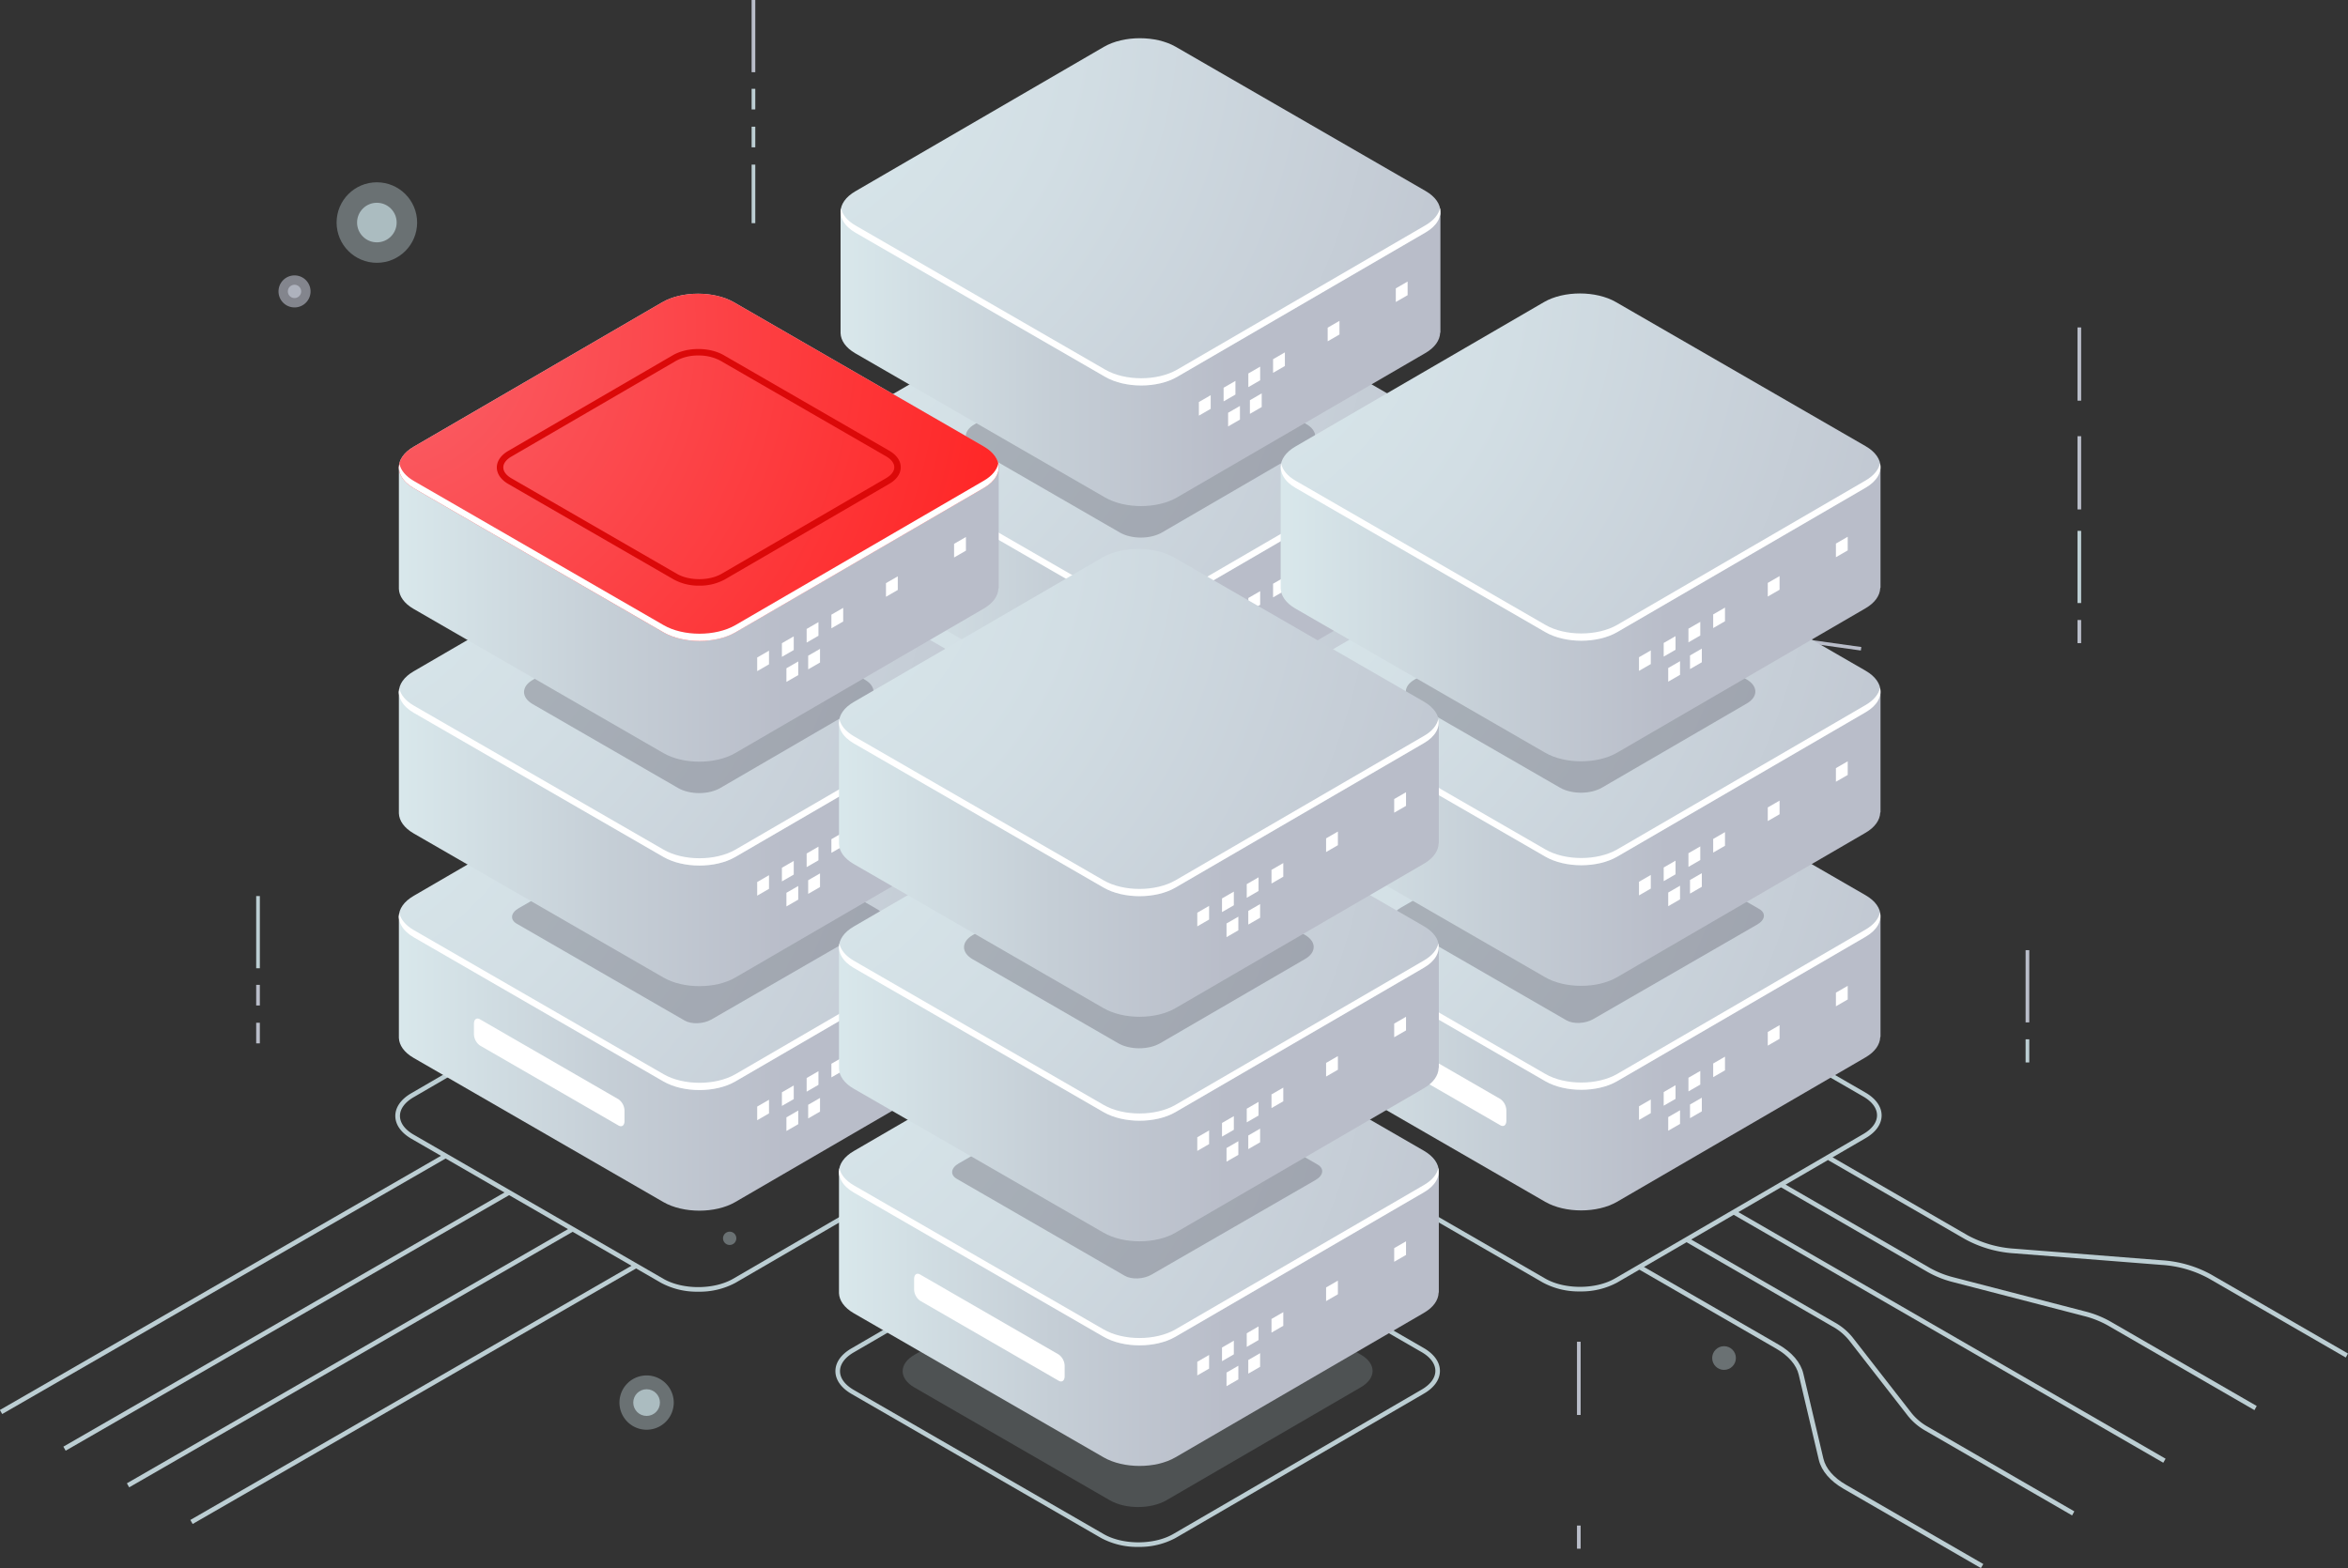 <svg xmlns="http://www.w3.org/2000/svg" xmlns:xlink="http://www.w3.org/1999/xlink" viewBox="0 0 914.87 611.16"><rect x="0" y="0" width="914.87" height="611.16" fill="#333333" stroke="none"/><defs><style>.cls-1,.cls-2,.cls-3,.cls-4{fill:#b9bdc9;}.cls-1,.cls-11,.cls-6{opacity:0.4;}.cls-2{opacity:0.6;}.cls-3,.cls-7{opacity:0.8;}.cls-30,.cls-5,.cls-6,.cls-7{fill:#bcced3;}.cls-8{fill:url(#Áåçûìÿííûé_ãðàäèåíò_23);}.cls-9{fill:url(#Áåçûìÿííûé_ãðàäèåíò_22);}.cls-10{fill:#fff;}.cls-11{fill:#686773;}.cls-12{fill:url(#Áåçûìÿííûé_ãðàäèåíò_23-2);}.cls-13{fill:url(#Áåçûìÿííûé_ãðàäèåíò_22-2);}.cls-14{fill:url(#Áåçûìÿííûé_ãðàäèåíò_23-3);}.cls-15{fill:url(#Áåçûìÿííûé_ãðàäèåíò_22-3);}.cls-16{fill:url(#Áåçûìÿííûé_ãðàäèåíò_23-4);}.cls-17{fill:url(#Áåçûìÿííûé_ãðàäèåíò_22-4);}.cls-18{fill:url(#Áåçûìÿííûé_ãðàäèåíò_23-5);}.cls-19{fill:url(#Áåçûìÿííûé_ãðàäèåíò_22-5);}.cls-20{fill:url(#Áåçûìÿííûé_ãðàäèåíò_23-6);}.cls-21{fill:url(#Áåçûìÿííûé_ãðàäèåíò_22-6);}.cls-22{fill:url(#Áåçûìÿííûé_ãðàäèåíò_24);}.cls-23{fill:#db0909;}.cls-24{fill:url(#Áåçûìÿííûé_ãðàäèåíò_23-7);}.cls-25{fill:url(#Áåçûìÿííûé_ãðàäèåíò_22-7);}.cls-26{fill:url(#Áåçûìÿííûé_ãðàäèåíò_23-8);}.cls-27{fill:url(#Áåçûìÿííûé_ãðàäèåíò_22-8);}.cls-28{fill:url(#Áåçûìÿííûé_ãðàäèåíò_23-9);}.cls-29{fill:url(#Áåçûìÿííûé_ãðàäèåíò_22-9);}.cls-30{opacity:0.2;}.cls-31{fill:url(#Áåçûìÿííûé_ãðàäèåíò_23-10);}.cls-32{fill:url(#Áåçûìÿííûé_ãðàäèåíò_22-10);}.cls-33{fill:url(#Áåçûìÿííûé_ãðàäèåíò_23-11);}.cls-34{fill:url(#Áåçûìÿííûé_ãðàäèåíò_22-11);}.cls-35{fill:url(#Áåçûìÿííûé_ãðàäèåíò_23-12);}.cls-36{fill:url(#Áåçûìÿííûé_ãðàäèåíò_22-12);}</style><linearGradient id="Áåçûìÿííûé_ãðàäèåíò_23" x1="313.46" y1="304.6" x2="478.28" y2="304.6" gradientUnits="userSpaceOnUse"><stop offset="0" stop-color="#dcecef"/><stop offset="0.59" stop-color="#c5ced6"/><stop offset="1" stop-color="#b9bdc9"/></linearGradient><radialGradient id="Áåçûìÿííûé_ãðàäèåíò_22" cx="284.24" cy="181.01" r="368.07" gradientUnits="userSpaceOnUse"><stop offset="0" stop-color="#dcecef"/><stop offset="0.37" stop-color="#d2dee4"/><stop offset="1" stop-color="#b9bdc9"/></radialGradient><linearGradient id="Áåçûìÿííûé_ãðàäèåíò_23-2" x1="313.46" y1="217.09" x2="478.28" y2="217.09" xlink:href="#Áåçûìÿííûé_ãðàäèåíò_23"/><radialGradient id="Áåçûìÿííûé_ãðàäèåíò_22-2" cx="284.24" cy="93.5" r="368.07" xlink:href="#Áåçûìÿííûé_ãðàäèåíò_22"/><linearGradient id="Áåçûìÿííûé_ãðàäèåíò_23-3" x1="313.46" y1="129.57" x2="478.28" y2="129.57" xlink:href="#Áåçûìÿííûé_ãðàäèåíò_23"/><radialGradient id="Áåçûìÿííûé_ãðàäèåíò_22-3" cx="284.24" cy="5.98" r="368.07" xlink:href="#Áåçûìÿííûé_ãðàäèåíò_22"/><linearGradient id="Áåçûìÿííûé_ãðàäèåíò_23-4" x1="141.36" y1="404.17" x2="306.18" y2="404.17" xlink:href="#Áåçûìÿííûé_ãðàäèåíò_23"/><radialGradient id="Áåçûìÿííûé_ãðàäèåíò_22-4" cx="112.14" cy="280.58" r="368.07" xlink:href="#Áåçûìÿííûé_ãðàäèåíò_22"/><linearGradient id="Áåçûìÿííûé_ãðàäèåíò_23-5" x1="141.36" y1="316.66" x2="306.18" y2="316.66" xlink:href="#Áåçûìÿííûé_ãðàäèåíò_23"/><radialGradient id="Áåçûìÿííûé_ãðàäèåíò_22-5" cx="112.14" cy="193.07" r="368.07" xlink:href="#Áåçûìÿííûé_ãðàäèåíò_22"/><linearGradient id="Áåçûìÿííûé_ãðàäèåíò_23-6" x1="141.36" y1="229.14" x2="306.18" y2="229.14" xlink:href="#Áåçûìÿííûé_ãðàäèåíò_23"/><radialGradient id="Áåçûìÿííûé_ãðàäèåíò_22-6" cx="112.14" cy="105.55" r="368.07" xlink:href="#Áåçûìÿííûé_ãðàäèåíò_22"/><radialGradient id="Áåçûìÿííûé_ãðàäèåíò_24" cx="144.61" cy="127.73" r="253.06" gradientUnits="userSpaceOnUse"><stop offset="0" stop-color="#f9636b"/><stop offset="1" stop-color="#ff2626"/></radialGradient><linearGradient id="Áåçûìÿííûé_ãðàäèåíò_23-7" x1="484.94" y1="404.08" x2="649.76" y2="404.08" xlink:href="#Áåçûìÿííûé_ãðàäèåíò_23"/><radialGradient id="Áåçûìÿííûé_ãðàäèåíò_22-7" cx="455.72" cy="280.49" r="368.07" xlink:href="#Áåçûìÿííûé_ãðàäèåíò_22"/><linearGradient id="Áåçûìÿííûé_ãðàäèåíò_23-8" x1="484.94" y1="316.56" x2="649.76" y2="316.56" xlink:href="#Áåçûìÿííûé_ãðàäèåíò_23"/><radialGradient id="Áåçûìÿííûé_ãðàäèåíò_22-8" cx="455.72" cy="192.97" r="368.07" xlink:href="#Áåçûìÿííûé_ãðàäèåíò_22"/><linearGradient id="Áåçûìÿííûé_ãðàäèåíò_23-9" x1="484.94" y1="229.04" x2="649.76" y2="229.04" xlink:href="#Áåçûìÿííûé_ãðàäèåíò_23"/><radialGradient id="Áåçûìÿííûé_ãðàäèåíò_22-9" cx="455.72" cy="105.45" r="368.07" xlink:href="#Áåçûìÿííûé_ãðàäèåíò_22"/><linearGradient id="Áåçûìÿííûé_ãðàäèåíò_23-10" x1="312.84" y1="503.65" x2="477.66" y2="503.65" xlink:href="#Áåçûìÿííûé_ãðàäèåíò_23"/><radialGradient id="Áåçûìÿííûé_ãðàäèåíò_22-10" cx="283.62" cy="380.06" r="368.07" xlink:href="#Áåçûìÿííûé_ãðàäèåíò_22"/><linearGradient id="Áåçûìÿííûé_ãðàäèåíò_23-11" x1="312.84" y1="416.13" x2="477.66" y2="416.13" xlink:href="#Áåçûìÿííûé_ãðàäèåíò_23"/><radialGradient id="Áåçûìÿííûé_ãðàäèåíò_22-11" cx="283.62" cy="292.54" r="368.07" xlink:href="#Áåçûìÿííûé_ãðàäèåíò_22"/><linearGradient id="Áåçûìÿííûé_ãðàäèåíò_23-12" x1="312.84" y1="328.62" x2="477.66" y2="328.62" xlink:href="#Áåçûìÿííûé_ãðàäèåíò_23"/><radialGradient id="Áåçûìÿííûé_ãðàäèåíò_22-12" cx="283.62" cy="205.03" r="368.07" xlink:href="#Áåçûìÿííûé_ãðàäèåíò_22"/></defs><title>data-networking</title><g id="Layer_2" data-name="Layer 2"><g id="Layer_1-2" data-name="Layer 1"><path class="cls-1" d="M372,271.84a4.21,4.21,0,1,1-4.21-4.21A4.21,4.21,0,0,1,372,271.84Z"/><path class="cls-2" d="M121,113.58a6.24,6.24,0,1,1-6.24-6.24A6.24,6.24,0,0,1,121,113.58Z"/><path class="cls-3" d="M117.34,113.58a2.59,2.59,0,1,1-2.59-2.59A2.58,2.58,0,0,1,117.34,113.58Z"/><path class="cls-1" d="M433.4,209.67A16.68,16.68,0,1,1,416.72,193,16.68,16.68,0,0,1,433.4,209.67Z"/><circle class="cls-3" cx="416.72" cy="209.67" r="6.93"/><polygon class="cls-4" points="453.52 330.55 415.75 208.84 725.25 252.18 725.05 253.54 417.7 210.5 454.83 330.14 453.52 330.55"/><rect class="cls-4" x="789.25" y="370.33" width="1.43" height="28.15"/><rect class="cls-5" x="789.25" y="405.07" width="1.43" height="9.02"/><rect class="cls-5" x="99.82" y="349.24" width="1.43" height="28.14"/><rect class="cls-4" x="99.82" y="383.85" width="1.43" height="8.04"/><rect class="cls-4" x="99.82" y="398.62" width="1.43" height="8.04"/><rect class="cls-4" x="292.86" width="1.43" height="28.14"/><rect class="cls-5" x="292.86" y="34.61" width="1.43" height="8.04"/><rect class="cls-5" x="292.86" y="49.38" width="1.43" height="8.04"/><rect class="cls-5" x="292.86" y="64.16" width="1.43" height="22.82"/><rect class="cls-4" x="614.45" y="594.59" width="1.43" height="9.02"/><rect class="cls-4" x="614.45" y="522.95" width="1.43" height="28.54"/><rect class="cls-4" x="809.47" y="241.65" width="1.43" height="9.02"/><rect class="cls-5" x="809.47" y="206.9" width="1.43" height="28.14"/><rect class="cls-4" x="809.47" y="170.01" width="1.43" height="28.54"/><rect class="cls-4" x="809.47" y="127.62" width="1.43" height="28.54"/><circle class="cls-6" cx="146.84" cy="86.74" r="15.69"/><circle class="cls-7" cx="146.84" cy="86.74" r="7.71"/><path class="cls-6" d="M262.52,546.66a10.58,10.58,0,1,1-10.58-10.58A10.59,10.59,0,0,1,262.52,546.66Z"/><circle class="cls-7" cx="251.94" cy="546.66" r="5.2"/><circle class="cls-6" cx="638.91" cy="420.1" r="11.02"/><circle class="cls-7" cx="638.91" cy="420.1" r="5.42"/><path class="cls-6" d="M359.38,185a8.53,8.53,0,1,1-8.53-8.53A8.52,8.52,0,0,1,359.38,185Z"/><circle class="cls-7" cx="350.85" cy="184.96" r="4.19"/><circle class="cls-6" cx="671.75" cy="529.3" r="4.62"/><path class="cls-6" d="M639.15,274.72a2.59,2.59,0,1,1-2.58-2.59A2.59,2.59,0,0,1,639.15,274.72Z"/><path class="cls-6" d="M286.9,482.63a2.59,2.59,0,1,1-2.58-2.58A2.59,2.59,0,0,1,286.9,482.63Z"/><path class="cls-5" d="M444.16,403.86a29.63,29.63,0,0,1-14.47-3.45l-97.3-56.17c-4-2.33-6.26-5.49-6.26-8.88s2.22-6.55,6.26-8.88l96.78-56.28c8-4.6,21-4.6,28.94,0l97.3,56.18c4,2.33,6.26,5.48,6.26,8.87s-2.22,6.55-6.26,8.88l-96.78,56.28A29.63,29.63,0,0,1,444.16,403.86Zm-.52-135.33a27.72,27.72,0,0,0-13.56,3.24L333.3,328.05c-3.46,2-5.36,4.59-5.36,7.31s1.9,5.32,5.35,7.31l97.3,56.17c7.48,4.32,19.65,4.32,27.13,0l96.78-56.27c3.46-2,5.36-4.6,5.36-7.32s-1.9-5.31-5.35-7.3l-97.3-56.18A27.73,27.73,0,0,0,443.64,268.53Z"/><path class="cls-8" d="M561.24,304.55h0V257.9l-59,7.87-44.14-25.49c-7.74-4.47-20.3-4.47-28,0l-6.87,4.37-95.71,12.77v47.5h0c.11,2.84,2,5.67,5.76,7.84l97.3,56.17c7.74,4.47,20.29,4.47,28,0l96.79-56.28c3.74-2.16,5.63-5,5.76-7.81h0Z"/><path class="cls-9" d="M555.44,249.46l-97.3-56.17c-7.74-4.47-20.3-4.47-28,0l-96.78,56.27c-7.74,4.47-7.74,11.72,0,16.19l97.3,56.17c7.74,4.47,20.29,4.47,28,0l96.79-56.27C563.18,261.18,563.18,253.93,555.44,249.46Z"/><path class="cls-10" d="M555.44,262.82,458.65,319.1c-7.74,4.47-20.29,4.47-28,0l-97.3-56.18c-3.25-1.87-5.11-4.24-5.64-6.68-.72,3.38,1.14,6.91,5.64,9.51l97.3,56.17c7.74,4.47,20.29,4.47,28,0l96.79-56.27c4.49-2.6,6.36-6.13,5.63-9.51C560.55,258.58,558.68,261,555.44,262.82Z"/><polygon class="cls-10" points="471.73 334.38 467.13 337.04 467.13 331.72 471.73 329.06 471.73 334.38"/><polygon class="cls-10" points="481.37 328.81 476.76 331.47 476.76 326.15 481.37 323.49 481.37 328.81"/><polygon class="cls-10" points="491.01 323.25 486.4 325.91 486.4 320.59 491.01 317.93 491.01 323.25"/><polygon class="cls-10" points="483.13 338.57 478.52 341.23 478.52 335.92 483.13 333.26 483.13 338.57"/><polygon class="cls-10" points="491.61 333.68 487.01 336.33 487.01 331.02 491.61 328.36 491.61 333.68"/><polygon class="cls-10" points="521.91 305.4 517.31 308.06 517.31 302.74 521.91 300.08 521.91 305.4"/><polygon class="cls-10" points="548.46 290.08 543.86 292.74 543.86 287.42 548.46 284.76 548.46 290.08"/><polygon class="cls-10" points="500.64 317.69 496.04 320.35 496.04 315.03 500.64 312.37 500.64 317.69"/><path class="cls-11" d="M438.87,298.19,373.41,260.4c-2.66-1.54-2.32-4.22.75-6l64-36.93c3.08-1.78,7.72-2,10.39-.43L514,254.84c2.66,1.53,2.32,4.22-.75,6l-64,36.93C446.18,299.54,441.53,299.73,438.87,298.19Z"/><path class="cls-10" d="M413.12,339.1l-54-31.19a5.58,5.58,0,0,1-2.33-4.46v-4c0-1.72,1-2.51,2.33-1.76l54,31.19a5.58,5.58,0,0,1,2.33,4.46v4C415.45,339.06,414.41,339.85,413.12,339.1Z"/><path class="cls-12" d="M561.24,217h0V170.39l-59,7.86-44.14-25.48c-7.74-4.47-20.3-4.47-28,0l-6.87,4.37L327.52,169.9v47.5h0c.11,2.85,2,5.67,5.76,7.84l97.3,56.18c7.74,4.47,20.29,4.47,28,0l96.79-56.28c3.74-2.16,5.63-5,5.76-7.82h0Z"/><path class="cls-13" d="M555.44,161.94l-97.3-56.17c-7.74-4.47-20.3-4.47-28,0l-96.78,56.28c-7.74,4.47-7.74,11.71,0,16.18l97.3,56.18c7.74,4.47,20.29,4.47,28,0l96.79-56.28C563.18,173.66,563.18,166.41,555.44,161.94Z"/><path class="cls-11" d="M509.09,165.34,452.4,132.61c-4.52-2.6-11.83-2.6-16.34,0L379.67,165.4c-4.52,2.61-4.52,6.83,0,9.44l56.69,32.73c4.51,2.6,11.82,2.6,16.33,0l56.4-32.8C513.6,172.17,513.6,168,509.09,165.34Z"/><path class="cls-10" d="M555.44,175.3l-96.79,56.28c-7.74,4.47-20.29,4.47-28,0l-97.3-56.17c-3.25-1.88-5.11-4.24-5.64-6.68-.72,3.38,1.14,6.91,5.64,9.5l97.3,56.18c7.74,4.47,20.29,4.47,28,0l96.79-56.28c4.49-2.59,6.36-6.13,5.63-9.51C560.55,171.07,558.68,173.43,555.44,175.3Z"/><polygon class="cls-10" points="471.73 246.86 467.13 249.52 467.13 244.2 471.73 241.54 471.73 246.86"/><polygon class="cls-10" points="481.37 241.3 476.76 243.96 476.76 238.64 481.37 235.98 481.37 241.3"/><polygon class="cls-10" points="491.01 235.73 486.4 238.39 486.4 233.07 491.01 230.41 491.01 235.73"/><polygon class="cls-10" points="483.13 251.06 478.52 253.72 478.52 248.4 483.13 245.74 483.13 251.06"/><polygon class="cls-10" points="491.61 246.16 487.01 248.82 487.01 243.5 491.61 240.84 491.61 246.16"/><polygon class="cls-10" points="521.91 217.89 517.31 220.55 517.31 215.23 521.91 212.57 521.91 217.89"/><polygon class="cls-10" points="548.46 202.56 543.86 205.22 543.86 199.9 548.46 197.24 548.46 202.56"/><polygon class="cls-10" points="500.64 230.17 496.04 232.83 496.04 227.51 500.64 224.85 500.64 230.17"/><path class="cls-14" d="M561.24,129.52h0V82.87l-59,7.87L458.14,65.25c-7.74-4.47-20.3-4.47-28,0l-6.87,4.37L327.52,82.39v47.49h0c.11,2.84,2,5.67,5.76,7.84l97.3,56.17c7.74,4.47,20.29,4.47,28,0l96.79-56.28c3.74-2.16,5.63-5,5.76-7.81h0Z"/><path class="cls-15" d="M555.44,74.43l-97.3-56.18c-7.74-4.47-20.3-4.47-28,0L333.32,74.53c-7.74,4.47-7.74,11.72,0,16.19l97.3,56.17c7.74,4.47,20.29,4.47,28,0l96.79-56.28C563.18,86.14,563.18,78.9,555.44,74.43Z"/><path class="cls-10" d="M555.44,87.79l-96.79,56.28c-7.74,4.47-20.29,4.47-28,0l-97.3-56.18c-3.25-1.87-5.11-4.24-5.64-6.68-.72,3.38,1.14,6.91,5.64,9.51l97.3,56.17c7.74,4.47,20.29,4.47,28,0l96.79-56.28c4.49-2.59,6.36-6.12,5.63-9.5C560.55,83.55,558.68,85.91,555.44,87.79Z"/><polygon class="cls-10" points="471.73 159.34 467.13 162 467.13 156.69 471.73 154.03 471.73 159.34"/><polygon class="cls-10" points="481.37 153.78 476.76 156.44 476.76 151.12 481.37 148.46 481.37 153.78"/><polygon class="cls-10" points="491.01 148.22 486.4 150.88 486.4 145.56 491.01 142.9 491.01 148.22"/><polygon class="cls-10" points="483.13 163.54 478.52 166.2 478.52 160.88 483.13 158.22 483.13 163.54"/><polygon class="cls-10" points="491.61 158.64 487.01 161.3 487.01 155.99 491.61 153.32 491.61 158.64"/><polygon class="cls-10" points="521.91 130.37 517.31 133.03 517.31 127.71 521.91 125.05 521.91 130.37"/><polygon class="cls-10" points="548.46 115.05 543.86 117.7 543.86 112.39 548.46 109.73 548.46 115.05"/><polygon class="cls-10" points="500.64 142.65 496.04 145.31 496.04 140 500.64 137.34 500.64 142.65"/><path class="cls-5" d="M272.06,503.44A29.47,29.47,0,0,1,257.59,500l-97.3-56.17c-4-2.33-6.26-5.48-6.26-8.88s2.22-6.55,6.26-8.88l96.78-56.27c8-4.61,21-4.61,28.94,0L383.31,426c4,2.33,6.26,5.48,6.26,8.88s-2.22,6.54-6.26,8.88L286.53,500A29.52,29.52,0,0,1,272.06,503.44Zm-.52-135.34A27.72,27.72,0,0,0,258,371.34L161.2,427.62c-3.46,2-5.36,4.59-5.36,7.31s1.9,5.32,5.35,7.31l97.3,56.18c7.48,4.31,19.65,4.31,27.13,0l96.78-56.28c3.46-2,5.36-4.59,5.36-7.31s-1.9-5.32-5.36-7.31l-97.29-56.18A27.73,27.73,0,0,0,271.54,368.1Z"/><path class="cls-16" d="M389.14,404.12h0V357.48l-58.95,7.86L286,339.85c-7.74-4.47-20.3-4.47-28,0l-6.87,4.37L155.42,357v47.5h0c.11,2.85,2,5.67,5.77,7.84l97.29,56.17c7.75,4.47,20.3,4.47,28,0l96.78-56.27c3.75-2.17,5.64-5,5.76-7.82h.05Z"/><path class="cls-17" d="M383.33,349,286,292.86c-7.74-4.47-20.3-4.47-28,0l-96.78,56.28c-7.74,4.47-7.74,11.71,0,16.18l97.29,56.18c7.75,4.47,20.3,4.47,28,0l96.78-56.28C391.08,360.75,391.08,353.5,383.33,349Z"/><path class="cls-10" d="M383.33,362.39l-96.78,56.28c-7.74,4.47-20.29,4.47-28,0L161.22,362.5c-3.25-1.88-5.11-4.24-5.64-6.68-.72,3.38,1.14,6.91,5.64,9.5l97.29,56.18c7.75,4.47,20.3,4.47,28,0l96.78-56.28c4.5-2.6,6.37-6.13,5.64-9.51C388.45,358.15,386.58,360.52,383.33,362.39Z"/><polygon class="cls-10" points="299.63 433.95 295.03 436.61 295.03 431.29 299.63 428.63 299.63 433.95"/><polygon class="cls-10" points="309.27 428.38 304.66 431.04 304.66 425.73 309.27 423.07 309.27 428.38"/><polygon class="cls-10" points="318.9 422.82 314.3 425.48 314.3 420.16 318.9 417.5 318.9 422.82"/><polygon class="cls-10" points="311.03 438.15 306.42 440.81 306.42 435.49 311.03 432.83 311.03 438.15"/><polygon class="cls-10" points="319.51 433.25 314.9 435.91 314.9 430.59 319.51 427.93 319.51 433.25"/><polygon class="cls-10" points="349.81 404.98 345.21 407.63 345.21 402.32 349.81 399.66 349.81 404.98"/><polygon class="cls-10" points="376.36 389.65 371.75 392.31 371.75 386.99 376.36 384.33 376.36 389.65"/><polygon class="cls-10" points="328.54 417.26 323.94 419.92 323.94 414.6 328.54 411.94 328.54 417.26"/><path class="cls-11" d="M266.77,397.77,201.31,360c-2.66-1.53-2.33-4.22.75-6l64-36.93c3.08-1.78,7.72-2,10.38-.43l65.46,37.79c2.66,1.54,2.33,4.22-.74,6l-64,36.94C274.08,399.11,269.43,399.3,266.77,397.77Z"/><path class="cls-10" d="M241,438.67l-54-31.18a5.59,5.59,0,0,1-2.33-4.46v-4c0-1.72,1-2.51,2.33-1.77l54,31.19a5.58,5.58,0,0,1,2.33,4.46v4C243.35,438.63,242.31,439.42,241,438.67Z"/><path class="cls-18" d="M389.14,316.61h0V270l-58.95,7.86L286,252.34c-7.74-4.47-20.3-4.47-28,0l-6.87,4.37-95.71,12.77V317h0c.11,2.84,2,5.66,5.77,7.84L258.51,381c7.75,4.47,20.3,4.47,28,0l96.78-56.28c3.75-2.16,5.64-5,5.76-7.81h.05Z"/><path class="cls-19" d="M383.33,261.52,286,205.34c-7.74-4.47-20.3-4.47-28,0l-96.78,56.28c-7.74,4.47-7.74,11.72,0,16.19L258.51,334c7.75,4.47,20.3,4.47,28,0l96.78-56.28C391.08,273.23,391.08,266,383.33,261.52Z"/><path class="cls-11" d="M337,264.92l-56.7-32.74c-4.51-2.6-11.82-2.6-16.33,0L207.56,265c-4.51,2.6-4.51,6.82,0,9.43l56.7,32.73c4.51,2.6,11.82,2.6,16.33,0L337,274.35C341.5,271.74,341.5,267.52,337,264.92Z"/><path class="cls-10" d="M383.33,274.88l-96.78,56.27c-7.74,4.47-20.29,4.47-28,0L161.22,275c-3.25-1.88-5.11-4.24-5.64-6.68-.72,3.38,1.14,6.91,5.64,9.51L258.51,334c7.75,4.47,20.3,4.47,28,0l96.78-56.28c4.5-2.59,6.37-6.12,5.64-9.5C388.45,270.64,386.58,273,383.33,274.88Z"/><polygon class="cls-10" points="299.63 346.43 295.03 349.09 295.03 343.77 299.63 341.11 299.63 346.43"/><polygon class="cls-10" points="309.27 340.87 304.66 343.53 304.66 338.21 309.27 335.55 309.27 340.87"/><polygon class="cls-10" points="318.9 335.31 314.3 337.96 314.3 332.65 318.9 329.99 318.9 335.31"/><polygon class="cls-10" points="311.03 350.63 306.42 353.29 306.42 347.97 311.03 345.31 311.03 350.63"/><polygon class="cls-10" points="319.51 345.73 314.9 348.39 314.9 343.07 319.51 340.41 319.51 345.73"/><polygon class="cls-10" points="349.81 317.46 345.21 320.12 345.21 314.8 349.81 312.14 349.81 317.46"/><polygon class="cls-10" points="376.36 302.13 371.75 304.79 371.75 299.48 376.36 296.81 376.36 302.13"/><polygon class="cls-10" points="328.54 329.74 323.94 332.4 323.94 327.08 328.54 324.42 328.54 329.74"/><path class="cls-20" d="M389.14,229.09h0V182.44l-58.95,7.87L286,164.82c-7.74-4.47-20.3-4.47-28,0l-6.87,4.37L155.42,182v47.5h0c.11,2.84,2,5.67,5.77,7.84l97.29,56.17c7.75,4.47,20.3,4.47,28,0l96.78-56.28c3.75-2.16,5.64-5,5.76-7.81h.05Z"/><path class="cls-21" d="M383.33,174,286,117.83c-7.74-4.47-20.3-4.47-28,0L161.22,174.1c-7.74,4.47-7.74,11.72,0,16.19l97.29,56.17c7.75,4.47,20.3,4.47,28,0l96.78-56.27C391.08,185.72,391.08,178.47,383.33,174Z"/><path class="cls-22" d="M383.33,174,286,117.83c-7.74-4.47-20.3-4.47-28,0L161.22,174.1c-7.74,4.47-7.74,11.72,0,16.19l97.29,56.17c7.75,4.47,20.3,4.47,28,0l96.78-56.27C391.08,185.72,391.08,178.47,383.33,174Z"/><path class="cls-23" d="M272.44,228.26a20.22,20.22,0,0,1-9.91-2.4l-64.47-37.22c-2.89-1.67-4.48-4-4.48-6.46s1.59-4.79,4.48-6.46l64.12-37.28c5.57-3.22,14.28-3.22,19.85,0l64.46,37.22c2.89,1.67,4.48,4,4.48,6.46s-1.59,4.79-4.48,6.46l-64.12,37.29A20.29,20.29,0,0,1,272.44,228.26Zm-.33-89.7a17.69,17.69,0,0,0-8.66,2.06l-64.12,37.29c-2.08,1.2-3.22,2.71-3.22,4.27s1.14,3.07,3.21,4.27l64.47,37.22c4.77,2.75,12.54,2.75,17.31,0l64.13-37.29c2.07-1.2,3.22-2.71,3.22-4.27s-1.15-3.07-3.22-4.27l-64.47-37.22A17.65,17.65,0,0,0,272.11,138.56Z"/><path class="cls-10" d="M383.33,187.36l-96.78,56.28c-7.74,4.47-20.29,4.47-28,0l-97.29-56.18c-3.25-1.87-5.11-4.24-5.64-6.68-.72,3.39,1.14,6.91,5.64,9.51l97.29,56.18c7.75,4.46,20.3,4.47,28,0l96.78-56.28c4.5-2.6,6.37-6.13,5.64-9.51C388.45,183.12,386.58,185.49,383.33,187.36Z"/><polygon class="cls-10" points="299.63 258.92 295.03 261.58 295.03 256.26 299.63 253.6 299.63 258.92"/><polygon class="cls-10" points="309.27 253.35 304.66 256.01 304.66 250.69 309.27 248.03 309.27 253.35"/><polygon class="cls-10" points="318.9 247.79 314.3 250.45 314.3 245.13 318.9 242.47 318.9 247.79"/><polygon class="cls-10" points="311.03 263.12 306.42 265.77 306.42 260.46 311.03 257.8 311.03 263.12"/><polygon class="cls-10" points="319.51 258.22 314.9 260.88 314.9 255.56 319.51 252.9 319.51 258.22"/><polygon class="cls-10" points="349.81 229.94 345.21 232.6 345.21 227.28 349.81 224.63 349.81 229.94"/><polygon class="cls-10" points="376.36 214.62 371.75 217.28 371.75 211.96 376.36 209.3 376.36 214.62"/><polygon class="cls-10" points="328.54 242.23 323.94 244.88 323.94 239.57 328.54 236.91 328.54 242.23"/><path class="cls-5" d="M615.64,503.34a29.49,29.49,0,0,1-14.47-3.46l-97.3-56.17c-4-2.33-6.26-5.48-6.26-8.87s2.22-6.55,6.26-8.89l96.78-56.27c8-4.61,21-4.61,28.94,0l97.3,56.17c4,2.33,6.26,5.49,6.26,8.88s-2.22,6.54-6.26,8.88l-96.78,56.27A29.52,29.52,0,0,1,615.64,503.34ZM615.12,368a27.72,27.72,0,0,0-13.56,3.24l-96.78,56.27c-3.46,2-5.36,4.59-5.36,7.31s1.9,5.32,5.35,7.31l97.3,56.18c7.48,4.32,19.65,4.32,27.13,0L726,442c3.46-2,5.36-4.59,5.36-7.31s-1.9-5.32-5.36-7.31l-97.29-56.17A27.73,27.73,0,0,0,615.12,368Z"/><path class="cls-24" d="M732.72,404h0V357.38l-59,7.86-44.14-25.48c-7.74-4.47-20.3-4.47-28,0l-6.87,4.37L499,356.89v47.5h0c.11,2.85,2,5.67,5.76,7.84l97.3,56.18c7.74,4.47,20.29,4.47,28,0l96.79-56.28c3.74-2.16,5.63-5,5.76-7.82h0Z"/><path class="cls-25" d="M726.92,348.93l-97.3-56.17c-7.74-4.47-20.3-4.47-28,0L504.8,349c-7.74,4.47-7.74,11.71,0,16.18l97.3,56.18c7.74,4.47,20.29,4.47,28,0l96.79-56.28C734.66,360.65,734.66,353.4,726.92,348.93Z"/><path class="cls-10" d="M726.92,362.29l-96.79,56.28c-7.74,4.47-20.29,4.47-28,0L504.8,362.4c-3.25-1.88-5.11-4.24-5.64-6.68-.72,3.38,1.14,6.91,5.64,9.5l97.3,56.18c7.74,4.47,20.29,4.47,28,0l96.79-56.28c4.49-2.59,6.36-6.13,5.63-9.51C732,358.06,730.16,360.42,726.92,362.29Z"/><polygon class="cls-10" points="643.21 433.85 638.61 436.51 638.61 431.19 643.21 428.53 643.21 433.85"/><polygon class="cls-10" points="652.85 428.29 648.24 430.95 648.24 425.63 652.85 422.97 652.85 428.29"/><polygon class="cls-10" points="662.49 422.72 657.88 425.38 657.88 420.06 662.49 417.4 662.49 422.72"/><polygon class="cls-10" points="654.61 438.05 650 440.71 650 435.39 654.61 432.73 654.61 438.05"/><polygon class="cls-10" points="663.09 433.15 658.49 435.81 658.49 430.49 663.09 427.83 663.09 433.15"/><polygon class="cls-10" points="693.39 404.88 688.79 407.54 688.79 402.22 693.39 399.56 693.39 404.88"/><polygon class="cls-10" points="719.94 389.55 715.34 392.21 715.34 386.89 719.94 384.23 719.94 389.55"/><polygon class="cls-10" points="672.12 417.16 667.52 419.82 667.52 414.5 672.12 411.84 672.12 417.16"/><path class="cls-11" d="M610.35,397.67l-65.46-37.8c-2.66-1.53-2.33-4.22.75-6l64-36.93c3.08-1.77,7.72-2,10.39-.43l65.46,37.79c2.66,1.54,2.32,4.22-.75,6l-64,36.93C617.66,399,613,399.2,610.35,397.67Z"/><path class="cls-10" d="M584.6,438.58l-54-31.19a5.59,5.59,0,0,1-2.33-4.46v-4c0-1.72,1-2.51,2.33-1.77l54,31.19a5.58,5.58,0,0,1,2.33,4.46v4C586.93,438.53,585.89,439.32,584.6,438.58Z"/><path class="cls-26" d="M732.72,316.51h0V269.86l-59,7.87-44.14-25.49c-7.74-4.47-20.3-4.47-28,0l-6.87,4.37L499,269.38v47.49h0c.11,2.84,2,5.67,5.76,7.84l97.3,56.17c7.74,4.47,20.29,4.47,28,0l96.79-56.28c3.74-2.16,5.63-5,5.76-7.81h0Z"/><path class="cls-27" d="M726.92,261.42l-97.3-56.18c-7.74-4.47-20.3-4.47-28,0L504.8,261.52c-7.74,4.47-7.74,11.72,0,16.19l97.3,56.17c7.74,4.47,20.29,4.47,28,0l96.79-56.28C734.66,273.13,734.66,265.89,726.92,261.42Z"/><path class="cls-11" d="M680.57,264.82l-56.69-32.73c-4.52-2.61-11.83-2.61-16.34,0l-56.39,32.79c-4.52,2.6-4.52,6.82,0,9.43L607.84,307c4.51,2.61,11.82,2.61,16.33,0l56.4-32.79C685.08,271.64,685.08,267.42,680.57,264.82Z"/><path class="cls-10" d="M726.92,274.78l-96.79,56.28c-7.74,4.47-20.29,4.47-28,0l-97.3-56.18c-3.25-1.87-5.11-4.24-5.64-6.68-.72,3.38,1.14,6.91,5.64,9.51l97.3,56.17c7.74,4.47,20.29,4.47,28,0l96.79-56.28c4.49-2.59,6.36-6.12,5.63-9.5C732,270.54,730.16,272.9,726.92,274.78Z"/><polygon class="cls-10" points="643.21 346.33 638.61 348.99 638.61 343.68 643.21 341.02 643.21 346.33"/><polygon class="cls-10" points="652.85 340.77 648.24 343.43 648.24 338.11 652.85 335.45 652.85 340.77"/><polygon class="cls-10" points="662.49 335.21 657.88 337.87 657.88 332.55 662.49 329.89 662.49 335.21"/><polygon class="cls-10" points="654.61 350.53 650 353.19 650 347.87 654.61 345.21 654.61 350.53"/><polygon class="cls-10" points="663.09 345.63 658.49 348.29 658.49 342.98 663.09 340.32 663.09 345.63"/><polygon class="cls-10" points="693.39 317.36 688.79 320.02 688.79 314.7 693.39 312.04 693.39 317.36"/><polygon class="cls-10" points="719.94 302.04 715.34 304.69 715.34 299.38 719.94 296.72 719.94 302.04"/><polygon class="cls-10" points="672.12 329.64 667.52 332.3 667.52 326.98 672.12 324.32 672.12 329.64"/><path class="cls-28" d="M732.72,229h0V182.35l-59,7.86-44.14-25.49c-7.74-4.47-20.3-4.47-28,0l-6.87,4.37L499,181.86v47.5h0c.11,2.85,2,5.67,5.76,7.84l97.3,56.17c7.74,4.47,20.29,4.47,28,0l96.79-56.27c3.74-2.17,5.63-5,5.76-7.82h0Z"/><path class="cls-29" d="M726.92,173.9l-97.3-56.17c-7.74-4.47-20.3-4.47-28,0L504.8,174c-7.74,4.47-7.74,11.71,0,16.18l97.3,56.18c7.74,4.47,20.29,4.47,28,0l96.79-56.28C734.66,185.62,734.66,178.37,726.92,173.9Z"/><path class="cls-10" d="M726.92,187.26l-96.79,56.28c-7.74,4.47-20.29,4.47-28,0l-97.3-56.17c-3.25-1.88-5.11-4.24-5.64-6.68-.72,3.38,1.14,6.91,5.64,9.5l97.3,56.18c7.74,4.47,20.29,4.47,28,0l96.79-56.28c4.49-2.6,6.36-6.13,5.63-9.51C732,183,730.16,185.39,726.92,187.26Z"/><polygon class="cls-10" points="643.21 258.82 638.61 261.48 638.61 256.16 643.21 253.5 643.21 258.82"/><polygon class="cls-10" points="652.85 253.25 648.24 255.91 648.24 250.6 652.85 247.94 652.85 253.25"/><polygon class="cls-10" points="662.49 247.69 657.88 250.35 657.88 245.03 662.49 242.37 662.49 247.69"/><polygon class="cls-10" points="654.61 263.02 650 265.68 650 260.36 654.61 257.7 654.61 263.02"/><polygon class="cls-10" points="663.09 258.12 658.49 260.78 658.49 255.46 663.09 252.8 663.09 258.12"/><polygon class="cls-10" points="693.39 229.85 688.79 232.5 688.79 227.19 693.39 224.53 693.39 229.85"/><polygon class="cls-10" points="719.94 214.52 715.34 217.18 715.34 211.86 719.94 209.2 719.94 214.52"/><polygon class="cls-10" points="672.12 242.13 667.52 244.79 667.52 239.47 672.12 236.81 672.12 242.13"/><path class="cls-5" d="M443.53,602.91a29.56,29.56,0,0,1-14.46-3.45l-97.3-56.18c-4-2.33-6.26-5.48-6.26-8.87s2.22-6.55,6.26-8.88l96.78-56.28c8-4.61,21-4.61,28.94,0l97.3,56.17c4,2.33,6.26,5.49,6.26,8.88s-2.22,6.55-6.26,8.88L458,599.46A29.64,29.64,0,0,1,443.53,602.91ZM443,467.58a27.72,27.72,0,0,0-13.56,3.24l-96.78,56.27c-3.46,2-5.36,4.59-5.36,7.32s1.9,5.31,5.35,7.31L430,597.89c7.48,4.32,19.65,4.32,27.13,0l96.78-56.28c3.46-2,5.36-4.59,5.36-7.31s-1.9-5.32-5.35-7.31l-97.3-56.17A27.73,27.73,0,0,0,443,467.58Z"/><path class="cls-30" d="M530.26,528l-76.2-44c-6.07-3.51-15.9-3.51-22,0l-75.81,44.07c-6.06,3.51-6.06,9.18,0,12.68l76.21,44c6.06,3.5,15.9,3.5,22,0l75.81-44.08C536.33,537.15,536.33,531.47,530.26,528Z"/><path class="cls-31" d="M560.62,503.6h0V457l-58.95,7.86-44.14-25.48c-7.74-4.47-20.3-4.47-28,0l-6.87,4.37L326.9,456.47V504h0c.11,2.84,2,5.66,5.77,7.84L430,568c7.75,4.47,20.3,4.47,28,0l96.78-56.28c3.75-2.16,5.64-5,5.76-7.81h0Z"/><path class="cls-32" d="M554.81,448.51l-97.29-56.18c-7.74-4.47-20.3-4.47-28,0L332.7,448.61c-7.74,4.47-7.74,11.72,0,16.19L430,521c7.75,4.47,20.3,4.47,28,0l96.78-56.28C562.56,460.22,562.56,453,554.81,448.51Z"/><path class="cls-10" d="M554.81,461.87,458,518.14c-7.74,4.47-20.29,4.47-28,0L332.7,462c-3.25-1.88-5.12-4.24-5.64-6.68-.72,3.38,1.14,6.91,5.64,9.51L430,521c7.75,4.47,20.3,4.47,28,0l96.78-56.28c4.5-2.59,6.37-6.12,5.64-9.5C559.93,457.63,558.06,460,554.81,461.87Z"/><polygon class="cls-10" points="471.11 533.42 466.51 536.08 466.51 530.76 471.11 528.1 471.11 533.42"/><polygon class="cls-10" points="480.75 527.86 476.14 530.52 476.14 525.2 480.75 522.54 480.75 527.86"/><polygon class="cls-10" points="490.38 522.29 485.78 524.96 485.78 519.64 490.38 516.98 490.38 522.29"/><polygon class="cls-10" points="482.51 537.62 477.9 540.28 477.9 534.96 482.51 532.3 482.51 537.62"/><polygon class="cls-10" points="490.99 532.72 486.38 535.38 486.38 530.06 490.99 527.4 490.99 532.72"/><polygon class="cls-10" points="521.29 504.45 516.69 507.11 516.69 501.79 521.29 499.13 521.29 504.45"/><polygon class="cls-10" points="547.84 489.12 543.23 491.78 543.23 486.46 547.84 483.81 547.84 489.12"/><polygon class="cls-10" points="500.02 516.73 495.42 519.39 495.42 514.07 500.02 511.41 500.02 516.73"/><path class="cls-11" d="M438.25,497.24l-65.46-37.79c-2.66-1.54-2.33-4.22.75-6l64-36.93c3.08-1.77,7.72-2,10.38-.43l65.46,37.79c2.66,1.54,2.33,4.22-.74,6l-64,36.93C445.56,498.58,440.91,498.78,438.25,497.24Z"/><path class="cls-10" d="M412.5,538.15l-54-31.19a5.58,5.58,0,0,1-2.33-4.46v-4c0-1.72,1-2.51,2.33-1.77l54,31.19a5.59,5.59,0,0,1,2.33,4.46v4C414.83,538.1,413.79,538.89,412.5,538.15Z"/><path class="cls-33" d="M560.62,416.08h0V369.43l-58.95,7.87-44.14-25.49c-7.74-4.47-20.3-4.47-28,0l-6.87,4.37L326.9,369v47.5h0c.11,2.84,2,5.67,5.77,7.84L430,480.45c7.75,4.47,20.3,4.47,28,0l96.78-56.28c3.75-2.16,5.64-5,5.76-7.81h0Z"/><path class="cls-34" d="M554.81,361l-97.29-56.17c-7.74-4.47-20.3-4.47-28,0L332.7,361.09c-7.74,4.47-7.74,11.72,0,16.19L430,433.45c7.75,4.47,20.3,4.47,28,0l96.78-56.27C562.56,372.71,562.56,365.46,554.81,361Z"/><path class="cls-11" d="M508.47,364.39l-56.7-32.73c-4.51-2.61-11.82-2.61-16.33,0L379,364.45c-4.51,2.6-4.51,6.83,0,9.43l56.7,32.73c4.51,2.61,11.82,2.61,16.33,0l56.4-32.79C513,371.22,513,367,508.47,364.39Z"/><path class="cls-10" d="M554.81,374.35,458,430.63c-7.74,4.47-20.29,4.47-28,0L332.7,374.45c-3.25-1.87-5.12-4.24-5.64-6.68-.72,3.38,1.14,6.91,5.64,9.51L430,433.46c7.75,4.46,20.3,4.46,28,0l96.78-56.28c4.5-2.6,6.37-6.13,5.64-9.51C559.93,370.11,558.06,372.48,554.81,374.35Z"/><polygon class="cls-10" points="471.11 445.91 466.51 448.57 466.51 443.25 471.11 440.59 471.11 445.91"/><polygon class="cls-10" points="480.75 440.34 476.14 443 476.14 437.68 480.75 435.02 480.75 440.34"/><polygon class="cls-10" points="490.38 434.78 485.78 437.44 485.78 432.12 490.38 429.46 490.38 434.78"/><polygon class="cls-10" points="482.51 450.11 477.9 452.76 477.9 447.45 482.51 444.79 482.51 450.11"/><polygon class="cls-10" points="490.99 445.21 486.38 447.87 486.38 442.55 490.99 439.89 490.99 445.21"/><polygon class="cls-10" points="521.29 416.93 516.69 419.59 516.69 414.27 521.29 411.62 521.29 416.93"/><polygon class="cls-10" points="547.84 401.61 543.23 404.27 543.23 398.95 547.84 396.29 547.84 401.61"/><polygon class="cls-10" points="500.02 429.22 495.42 431.88 495.42 426.56 500.02 423.9 500.02 429.22"/><path class="cls-35" d="M560.62,328.57h0V281.92l-58.95,7.86L457.52,264.3c-7.74-4.47-20.3-4.47-28,0l-6.87,4.37L326.9,281.43v47.5h0c.11,2.85,2,5.67,5.77,7.84L430,392.94c7.75,4.47,20.3,4.47,28,0l96.78-56.28c3.75-2.16,5.64-5,5.76-7.81h0Z"/><path class="cls-36" d="M554.81,273.47,457.52,217.3c-7.74-4.47-20.3-4.47-28,0L332.7,273.58c-7.74,4.47-7.74,11.71,0,16.18L430,345.94c7.75,4.47,20.3,4.47,28,0l96.78-56.28C562.56,285.19,562.56,277.94,554.81,273.47Z"/><path class="cls-10" d="M554.81,286.83,458,343.11c-7.74,4.47-20.29,4.47-28,0L332.7,286.94c-3.25-1.88-5.12-4.24-5.64-6.68-.72,3.38,1.14,6.91,5.64,9.5L430,345.94c7.75,4.47,20.3,4.47,28,0l96.78-56.28c4.5-2.59,6.37-6.12,5.64-9.51C559.93,282.6,558.06,285,554.81,286.83Z"/><polygon class="cls-10" points="471.11 358.39 466.51 361.05 466.51 355.73 471.11 353.07 471.11 358.39"/><polygon class="cls-10" points="480.75 352.83 476.14 355.49 476.14 350.17 480.75 347.51 480.75 352.83"/><polygon class="cls-10" points="490.38 347.26 485.78 349.92 485.78 344.6 490.38 341.94 490.38 347.26"/><polygon class="cls-10" points="482.51 362.59 477.9 365.25 477.9 359.93 482.51 357.27 482.51 362.59"/><polygon class="cls-10" points="490.99 357.69 486.38 360.35 486.38 355.03 490.99 352.37 490.99 357.69"/><polygon class="cls-10" points="521.29 329.42 516.69 332.08 516.69 326.76 521.29 324.1 521.29 329.42"/><polygon class="cls-10" points="547.84 314.09 543.23 316.75 543.23 311.43 547.84 308.77 547.84 314.09"/><polygon class="cls-10" points="500.02 341.7 495.42 344.36 495.42 339.04 500.02 336.38 500.02 341.7"/><rect class="cls-5" x="758.71" y="424.3" width="1.81" height="193.39" transform="translate(-71.4 918.32) rotate(-60)"/><path class="cls-5" d="M914,529.1l-53.52-30.9A44.1,44.1,0,0,0,842.24,493l-57.44-4.51a46,46,0,0,1-19-5.44l-53.52-30.9.91-1.57,53.51,30.9a44.1,44.1,0,0,0,18.22,5.2l57.44,4.52a46,46,0,0,1,19,5.44l53.51,30.9Z"/><path class="cls-5" d="M771.83,611.16l-53.51-30.9c-5.21-3-8.64-7-9.65-11.32l-7.82-33.16c-.89-3.79-4-7.4-8.79-10.16l-53.52-30.9.91-1.57L693,524.05c5.22,3,8.64,7,9.65,11.32l7.82,33.16c.9,3.8,4,7.41,8.8,10.16l53.51,30.9Z"/><path class="cls-5" d="M807.37,590.64l-57-32.93a23.65,23.65,0,0,1-6.93-5.81l-23-29.54A21.91,21.91,0,0,0,714,517l-57-32.93.9-1.57,57,32.93a23.63,23.63,0,0,1,6.93,5.81l23,29.54a21.78,21.78,0,0,0,6.41,5.35l57,32.93Z"/><path class="cls-5" d="M878.43,549.61l-57-32.93a37.9,37.9,0,0,0-9.45-3.76L760.8,499.66a40,40,0,0,1-9.9-4l-57-32.93.91-1.56,57,32.93a38,38,0,0,0,9.44,3.76l51.16,13.26a39.59,39.59,0,0,1,9.89,3.94l57,32.93Z"/><rect class="cls-5" x="-12.93" y="499.55" width="199.75" height="1.81" transform="translate(-238.32 110.3) rotate(-29.96)"/><rect class="cls-5" x="11.81" y="513.83" width="199.75" height="1.81" transform="translate(-242.15 124.57) rotate(-29.96)"/><rect class="cls-5" x="36.55" y="528.12" width="199.75" height="1.81" transform="translate(-245.97 138.83) rotate(-29.96)"/><rect class="cls-5" x="61.28" y="542.4" width="199.75" height="1.81" transform="translate(-249.8 153.09) rotate(-29.96)"/></g></g></svg>